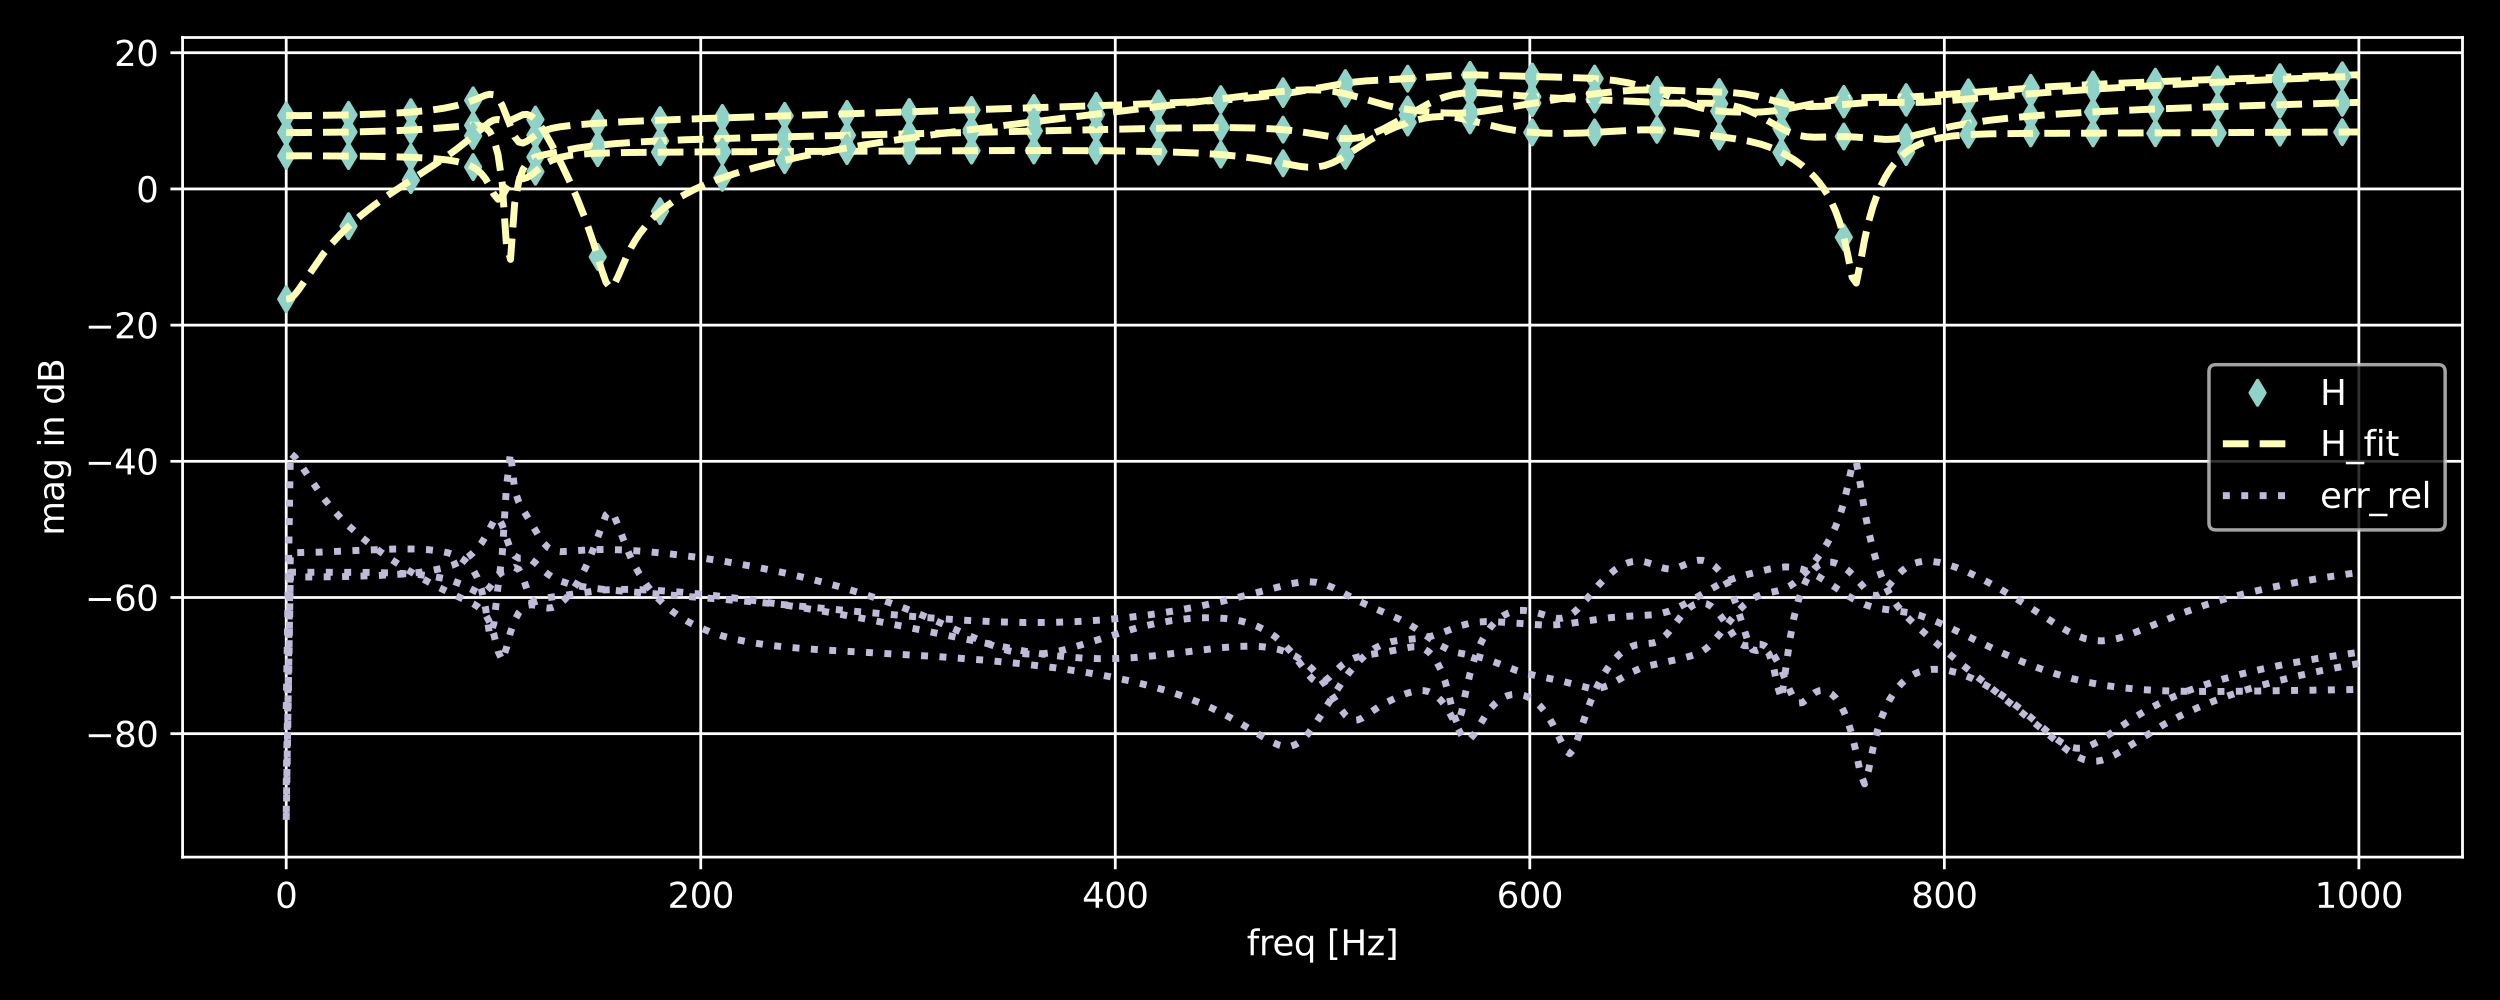 <?xml version="1.0" encoding="utf-8" standalone="no"?>
<!DOCTYPE svg PUBLIC "-//W3C//DTD SVG 1.1//EN"
  "http://www.w3.org/Graphics/SVG/1.1/DTD/svg11.dtd">
<svg xmlns:xlink="http://www.w3.org/1999/xlink" width="720pt" height="288pt" viewBox="0 0 720 288" xmlns="http://www.w3.org/2000/svg" version="1.1">
 <defs>
  <style type="text/css">*{stroke-linejoin: round; stroke-linecap: butt}</style>
 </defs>
 <g id="figure_1">
  <g id="patch_1">
   <path d="M 0 288 
L 720 288 
L 720 0 
L 0 0 
z
"/>
  </g>
  <g id="axes_1">
   <g id="patch_2">
    <path d="M 52.583 246.844 
L 709.2 246.844 
L 709.2 10.8 
L 52.583 10.8 
z
"/>
   </g>
   <g id="matplotlib.axis_1">
    <g id="xtick_1">
     <g id="line2d_1">
      <path d="M 82.429 246.844 
L 82.429 10.8 
" clip-path="url(#pd64d707477)" style="fill: none; stroke: #ffffff; stroke-width: 0.8; stroke-linecap: square"/>
     </g>
     <g id="line2d_2">
      <defs>
       <path id="m10777ca46f" d="M 0 0 
L 0 3.5 
" style="stroke: #ffffff; stroke-width: 0.8"/>
      </defs>
      <g>
       <use xlink:href="#m10777ca46f" x="82.429" y="246.844" style="fill: #ffffff; stroke: #ffffff; stroke-width: 0.8"/>
      </g>
     </g>
     <g id="text_1">
      <!-- 0 -->
      <g style="fill: #ffffff" transform="translate(79.248 261.442)scale(0.1 -0.1)">
       <defs>
        <path id="DejaVuSans-30" d="M 2034 4250 
Q 1547 4250 1301 3770 
Q 1056 3291 1056 2328 
Q 1056 1369 1301 889 
Q 1547 409 2034 409 
Q 2525 409 2770 889 
Q 3016 1369 3016 2328 
Q 3016 3291 2770 3770 
Q 2525 4250 2034 4250 
z
M 2034 4750 
Q 2819 4750 3233 4129 
Q 3647 3509 3647 2328 
Q 3647 1150 3233 529 
Q 2819 -91 2034 -91 
Q 1250 -91 836 529 
Q 422 1150 422 2328 
Q 422 3509 836 4129 
Q 1250 4750 2034 4750 
z
" transform="scale(0.016)"/>
       </defs>
       <use xlink:href="#DejaVuSans-30"/>
      </g>
     </g>
    </g>
    <g id="xtick_2">
     <g id="line2d_3">
      <path d="M 201.814 246.844 
L 201.814 10.8 
" clip-path="url(#pd64d707477)" style="fill: none; stroke: #ffffff; stroke-width: 0.8; stroke-linecap: square"/>
     </g>
     <g id="line2d_4">
      <g>
       <use xlink:href="#m10777ca46f" x="201.814" y="246.844" style="fill: #ffffff; stroke: #ffffff; stroke-width: 0.8"/>
      </g>
     </g>
     <g id="text_2">
      <!-- 200 -->
      <g style="fill: #ffffff" transform="translate(192.27 261.442)scale(0.1 -0.1)">
       <defs>
        <path id="DejaVuSans-32" d="M 1228 531 
L 3431 531 
L 3431 0 
L 469 0 
L 469 531 
Q 828 903 1448 1529 
Q 2069 2156 2228 2338 
Q 2531 2678 2651 2914 
Q 2772 3150 2772 3378 
Q 2772 3750 2511 3984 
Q 2250 4219 1831 4219 
Q 1534 4219 1204 4116 
Q 875 4013 500 3803 
L 500 4441 
Q 881 4594 1212 4672 
Q 1544 4750 1819 4750 
Q 2544 4750 2975 4387 
Q 3406 4025 3406 3419 
Q 3406 3131 3298 2873 
Q 3191 2616 2906 2266 
Q 2828 2175 2409 1742 
Q 1991 1309 1228 531 
z
" transform="scale(0.016)"/>
       </defs>
       <use xlink:href="#DejaVuSans-32"/>
       <use xlink:href="#DejaVuSans-30" x="63.623"/>
       <use xlink:href="#DejaVuSans-30" x="127.246"/>
      </g>
     </g>
    </g>
    <g id="xtick_3">
     <g id="line2d_5">
      <path d="M 321.199 246.844 
L 321.199 10.8 
" clip-path="url(#pd64d707477)" style="fill: none; stroke: #ffffff; stroke-width: 0.8; stroke-linecap: square"/>
     </g>
     <g id="line2d_6">
      <g>
       <use xlink:href="#m10777ca46f" x="321.199" y="246.844" style="fill: #ffffff; stroke: #ffffff; stroke-width: 0.8"/>
      </g>
     </g>
     <g id="text_3">
      <!-- 400 -->
      <g style="fill: #ffffff" transform="translate(311.655 261.442)scale(0.1 -0.1)">
       <defs>
        <path id="DejaVuSans-34" d="M 2419 4116 
L 825 1625 
L 2419 1625 
L 2419 4116 
z
M 2253 4666 
L 3047 4666 
L 3047 1625 
L 3713 1625 
L 3713 1100 
L 3047 1100 
L 3047 0 
L 2419 0 
L 2419 1100 
L 313 1100 
L 313 1709 
L 2253 4666 
z
" transform="scale(0.016)"/>
       </defs>
       <use xlink:href="#DejaVuSans-34"/>
       <use xlink:href="#DejaVuSans-30" x="63.623"/>
       <use xlink:href="#DejaVuSans-30" x="127.246"/>
      </g>
     </g>
    </g>
    <g id="xtick_4">
     <g id="line2d_7">
      <path d="M 440.584 246.844 
L 440.584 10.8 
" clip-path="url(#pd64d707477)" style="fill: none; stroke: #ffffff; stroke-width: 0.8; stroke-linecap: square"/>
     </g>
     <g id="line2d_8">
      <g>
       <use xlink:href="#m10777ca46f" x="440.584" y="246.844" style="fill: #ffffff; stroke: #ffffff; stroke-width: 0.8"/>
      </g>
     </g>
     <g id="text_4">
      <!-- 600 -->
      <g style="fill: #ffffff" transform="translate(431.04 261.442)scale(0.1 -0.1)">
       <defs>
        <path id="DejaVuSans-36" d="M 2113 2584 
Q 1688 2584 1439 2293 
Q 1191 2003 1191 1497 
Q 1191 994 1439 701 
Q 1688 409 2113 409 
Q 2538 409 2786 701 
Q 3034 994 3034 1497 
Q 3034 2003 2786 2293 
Q 2538 2584 2113 2584 
z
M 3366 4563 
L 3366 3988 
Q 3128 4100 2886 4159 
Q 2644 4219 2406 4219 
Q 1781 4219 1451 3797 
Q 1122 3375 1075 2522 
Q 1259 2794 1537 2939 
Q 1816 3084 2150 3084 
Q 2853 3084 3261 2657 
Q 3669 2231 3669 1497 
Q 3669 778 3244 343 
Q 2819 -91 2113 -91 
Q 1303 -91 875 529 
Q 447 1150 447 2328 
Q 447 3434 972 4092 
Q 1497 4750 2381 4750 
Q 2619 4750 2861 4703 
Q 3103 4656 3366 4563 
z
" transform="scale(0.016)"/>
       </defs>
       <use xlink:href="#DejaVuSans-36"/>
       <use xlink:href="#DejaVuSans-30" x="63.623"/>
       <use xlink:href="#DejaVuSans-30" x="127.246"/>
      </g>
     </g>
    </g>
    <g id="xtick_5">
     <g id="line2d_9">
      <path d="M 559.969 246.844 
L 559.969 10.8 
" clip-path="url(#pd64d707477)" style="fill: none; stroke: #ffffff; stroke-width: 0.8; stroke-linecap: square"/>
     </g>
     <g id="line2d_10">
      <g>
       <use xlink:href="#m10777ca46f" x="559.969" y="246.844" style="fill: #ffffff; stroke: #ffffff; stroke-width: 0.8"/>
      </g>
     </g>
     <g id="text_5">
      <!-- 800 -->
      <g style="fill: #ffffff" transform="translate(550.425 261.442)scale(0.1 -0.1)">
       <defs>
        <path id="DejaVuSans-38" d="M 2034 2216 
Q 1584 2216 1326 1975 
Q 1069 1734 1069 1313 
Q 1069 891 1326 650 
Q 1584 409 2034 409 
Q 2484 409 2743 651 
Q 3003 894 3003 1313 
Q 3003 1734 2745 1975 
Q 2488 2216 2034 2216 
z
M 1403 2484 
Q 997 2584 770 2862 
Q 544 3141 544 3541 
Q 544 4100 942 4425 
Q 1341 4750 2034 4750 
Q 2731 4750 3128 4425 
Q 3525 4100 3525 3541 
Q 3525 3141 3298 2862 
Q 3072 2584 2669 2484 
Q 3125 2378 3379 2068 
Q 3634 1759 3634 1313 
Q 3634 634 3220 271 
Q 2806 -91 2034 -91 
Q 1263 -91 848 271 
Q 434 634 434 1313 
Q 434 1759 690 2068 
Q 947 2378 1403 2484 
z
M 1172 3481 
Q 1172 3119 1398 2916 
Q 1625 2713 2034 2713 
Q 2441 2713 2670 2916 
Q 2900 3119 2900 3481 
Q 2900 3844 2670 4047 
Q 2441 4250 2034 4250 
Q 1625 4250 1398 4047 
Q 1172 3844 1172 3481 
z
" transform="scale(0.016)"/>
       </defs>
       <use xlink:href="#DejaVuSans-38"/>
       <use xlink:href="#DejaVuSans-30" x="63.623"/>
       <use xlink:href="#DejaVuSans-30" x="127.246"/>
      </g>
     </g>
    </g>
    <g id="xtick_6">
     <g id="line2d_11">
      <path d="M 679.354 246.844 
L 679.354 10.8 
" clip-path="url(#pd64d707477)" style="fill: none; stroke: #ffffff; stroke-width: 0.8; stroke-linecap: square"/>
     </g>
     <g id="line2d_12">
      <g>
       <use xlink:href="#m10777ca46f" x="679.354" y="246.844" style="fill: #ffffff; stroke: #ffffff; stroke-width: 0.8"/>
      </g>
     </g>
     <g id="text_6">
      <!-- 1000 -->
      <g style="fill: #ffffff" transform="translate(666.629 261.442)scale(0.1 -0.1)">
       <defs>
        <path id="DejaVuSans-31" d="M 794 531 
L 1825 531 
L 1825 4091 
L 703 3866 
L 703 4441 
L 1819 4666 
L 2450 4666 
L 2450 531 
L 3481 531 
L 3481 0 
L 794 0 
L 794 531 
z
" transform="scale(0.016)"/>
       </defs>
       <use xlink:href="#DejaVuSans-31"/>
       <use xlink:href="#DejaVuSans-30" x="63.623"/>
       <use xlink:href="#DejaVuSans-30" x="127.246"/>
       <use xlink:href="#DejaVuSans-30" x="190.869"/>
      </g>
     </g>
    </g>
    <g id="text_7">
     <!-- freq [Hz] -->
     <g style="fill: #ffffff" transform="translate(359.062 275.12)scale(0.1 -0.1)">
      <defs>
       <path id="DejaVuSans-66" d="M 2375 4863 
L 2375 4384 
L 1825 4384 
Q 1516 4384 1395 4259 
Q 1275 4134 1275 3809 
L 1275 3500 
L 2222 3500 
L 2222 3053 
L 1275 3053 
L 1275 0 
L 697 0 
L 697 3053 
L 147 3053 
L 147 3500 
L 697 3500 
L 697 3744 
Q 697 4328 969 4595 
Q 1241 4863 1831 4863 
L 2375 4863 
z
" transform="scale(0.016)"/>
       <path id="DejaVuSans-72" d="M 2631 2963 
Q 2534 3019 2420 3045 
Q 2306 3072 2169 3072 
Q 1681 3072 1420 2755 
Q 1159 2438 1159 1844 
L 1159 0 
L 581 0 
L 581 3500 
L 1159 3500 
L 1159 2956 
Q 1341 3275 1631 3429 
Q 1922 3584 2338 3584 
Q 2397 3584 2469 3576 
Q 2541 3569 2628 3553 
L 2631 2963 
z
" transform="scale(0.016)"/>
       <path id="DejaVuSans-65" d="M 3597 1894 
L 3597 1613 
L 953 1613 
Q 991 1019 1311 708 
Q 1631 397 2203 397 
Q 2534 397 2845 478 
Q 3156 559 3463 722 
L 3463 178 
Q 3153 47 2828 -22 
Q 2503 -91 2169 -91 
Q 1331 -91 842 396 
Q 353 884 353 1716 
Q 353 2575 817 3079 
Q 1281 3584 2069 3584 
Q 2775 3584 3186 3129 
Q 3597 2675 3597 1894 
z
M 3022 2063 
Q 3016 2534 2758 2815 
Q 2500 3097 2075 3097 
Q 1594 3097 1305 2825 
Q 1016 2553 972 2059 
L 3022 2063 
z
" transform="scale(0.016)"/>
       <path id="DejaVuSans-71" d="M 947 1747 
Q 947 1113 1208 752 
Q 1469 391 1925 391 
Q 2381 391 2643 752 
Q 2906 1113 2906 1747 
Q 2906 2381 2643 2742 
Q 2381 3103 1925 3103 
Q 1469 3103 1208 2742 
Q 947 2381 947 1747 
z
M 2906 525 
Q 2725 213 2448 61 
Q 2172 -91 1784 -91 
Q 1150 -91 751 415 
Q 353 922 353 1747 
Q 353 2572 751 3078 
Q 1150 3584 1784 3584 
Q 2172 3584 2448 3432 
Q 2725 3281 2906 2969 
L 2906 3500 
L 3481 3500 
L 3481 -1331 
L 2906 -1331 
L 2906 525 
z
" transform="scale(0.016)"/>
       <path id="DejaVuSans-20" transform="scale(0.016)"/>
       <path id="DejaVuSans-5b" d="M 550 4863 
L 1875 4863 
L 1875 4416 
L 1125 4416 
L 1125 -397 
L 1875 -397 
L 1875 -844 
L 550 -844 
L 550 4863 
z
" transform="scale(0.016)"/>
       <path id="DejaVuSans-48" d="M 628 4666 
L 1259 4666 
L 1259 2753 
L 3553 2753 
L 3553 4666 
L 4184 4666 
L 4184 0 
L 3553 0 
L 3553 2222 
L 1259 2222 
L 1259 0 
L 628 0 
L 628 4666 
z
" transform="scale(0.016)"/>
       <path id="DejaVuSans-7a" d="M 353 3500 
L 3084 3500 
L 3084 2975 
L 922 459 
L 3084 459 
L 3084 0 
L 275 0 
L 275 525 
L 2438 3041 
L 353 3041 
L 353 3500 
z
" transform="scale(0.016)"/>
       <path id="DejaVuSans-5d" d="M 1947 4863 
L 1947 -844 
L 622 -844 
L 622 -397 
L 1369 -397 
L 1369 4416 
L 622 4416 
L 622 4863 
L 1947 4863 
z
" transform="scale(0.016)"/>
      </defs>
      <use xlink:href="#DejaVuSans-66"/>
      <use xlink:href="#DejaVuSans-72" x="35.205"/>
      <use xlink:href="#DejaVuSans-65" x="74.068"/>
      <use xlink:href="#DejaVuSans-71" x="135.592"/>
      <use xlink:href="#DejaVuSans-20" x="199.068"/>
      <use xlink:href="#DejaVuSans-5b" x="230.855"/>
      <use xlink:href="#DejaVuSans-48" x="269.869"/>
      <use xlink:href="#DejaVuSans-7a" x="345.064"/>
      <use xlink:href="#DejaVuSans-5d" x="397.555"/>
     </g>
    </g>
   </g>
   <g id="matplotlib.axis_2">
    <g id="ytick_1">
     <g id="line2d_13">
      <path d="M 52.583 211.301 
L 709.2 211.301 
" clip-path="url(#pd64d707477)" style="fill: none; stroke: #ffffff; stroke-width: 0.8; stroke-linecap: square"/>
     </g>
     <g id="line2d_14">
      <defs>
       <path id="m6302c5c3bc" d="M 0 0 
L -3.5 0 
" style="stroke: #ffffff; stroke-width: 0.8"/>
      </defs>
      <g>
       <use xlink:href="#m6302c5c3bc" x="52.583" y="211.301" style="fill: #ffffff; stroke: #ffffff; stroke-width: 0.8"/>
      </g>
     </g>
     <g id="text_8">
      <!-- −80 -->
      <g style="fill: #ffffff" transform="translate(24.478 215.1)scale(0.1 -0.1)">
       <defs>
        <path id="DejaVuSans-2212" d="M 678 2272 
L 4684 2272 
L 4684 1741 
L 678 1741 
L 678 2272 
z
" transform="scale(0.016)"/>
       </defs>
       <use xlink:href="#DejaVuSans-2212"/>
       <use xlink:href="#DejaVuSans-38" x="83.789"/>
       <use xlink:href="#DejaVuSans-30" x="147.412"/>
      </g>
     </g>
    </g>
    <g id="ytick_2">
     <g id="line2d_15">
      <path d="M 52.583 172.078 
L 709.2 172.078 
" clip-path="url(#pd64d707477)" style="fill: none; stroke: #ffffff; stroke-width: 0.8; stroke-linecap: square"/>
     </g>
     <g id="line2d_16">
      <g>
       <use xlink:href="#m6302c5c3bc" x="52.583" y="172.078" style="fill: #ffffff; stroke: #ffffff; stroke-width: 0.8"/>
      </g>
     </g>
     <g id="text_9">
      <!-- −60 -->
      <g style="fill: #ffffff" transform="translate(24.478 175.878)scale(0.1 -0.1)">
       <use xlink:href="#DejaVuSans-2212"/>
       <use xlink:href="#DejaVuSans-36" x="83.789"/>
       <use xlink:href="#DejaVuSans-30" x="147.412"/>
      </g>
     </g>
    </g>
    <g id="ytick_3">
     <g id="line2d_17">
      <path d="M 52.583 132.856 
L 709.2 132.856 
" clip-path="url(#pd64d707477)" style="fill: none; stroke: #ffffff; stroke-width: 0.8; stroke-linecap: square"/>
     </g>
     <g id="line2d_18">
      <g>
       <use xlink:href="#m6302c5c3bc" x="52.583" y="132.856" style="fill: #ffffff; stroke: #ffffff; stroke-width: 0.8"/>
      </g>
     </g>
     <g id="text_10">
      <!-- −40 -->
      <g style="fill: #ffffff" transform="translate(24.478 136.655)scale(0.1 -0.1)">
       <use xlink:href="#DejaVuSans-2212"/>
       <use xlink:href="#DejaVuSans-34" x="83.789"/>
       <use xlink:href="#DejaVuSans-30" x="147.412"/>
      </g>
     </g>
    </g>
    <g id="ytick_4">
     <g id="line2d_19">
      <path d="M 52.583 93.633 
L 709.2 93.633 
" clip-path="url(#pd64d707477)" style="fill: none; stroke: #ffffff; stroke-width: 0.8; stroke-linecap: square"/>
     </g>
     <g id="line2d_20">
      <g>
       <use xlink:href="#m6302c5c3bc" x="52.583" y="93.633" style="fill: #ffffff; stroke: #ffffff; stroke-width: 0.8"/>
      </g>
     </g>
     <g id="text_11">
      <!-- −20 -->
      <g style="fill: #ffffff" transform="translate(24.478 97.432)scale(0.1 -0.1)">
       <use xlink:href="#DejaVuSans-2212"/>
       <use xlink:href="#DejaVuSans-32" x="83.789"/>
       <use xlink:href="#DejaVuSans-30" x="147.412"/>
      </g>
     </g>
    </g>
    <g id="ytick_5">
     <g id="line2d_21">
      <path d="M 52.583 54.411 
L 709.2 54.411 
" clip-path="url(#pd64d707477)" style="fill: none; stroke: #ffffff; stroke-width: 0.8; stroke-linecap: square"/>
     </g>
     <g id="line2d_22">
      <g>
       <use xlink:href="#m6302c5c3bc" x="52.583" y="54.411" style="fill: #ffffff; stroke: #ffffff; stroke-width: 0.8"/>
      </g>
     </g>
     <g id="text_12">
      <!-- 0 -->
      <g style="fill: #ffffff" transform="translate(39.22 58.21)scale(0.1 -0.1)">
       <use xlink:href="#DejaVuSans-30"/>
      </g>
     </g>
    </g>
    <g id="ytick_6">
     <g id="line2d_23">
      <path d="M 52.583 15.188 
L 709.2 15.188 
" clip-path="url(#pd64d707477)" style="fill: none; stroke: #ffffff; stroke-width: 0.8; stroke-linecap: square"/>
     </g>
     <g id="line2d_24">
      <g>
       <use xlink:href="#m6302c5c3bc" x="52.583" y="15.188" style="fill: #ffffff; stroke: #ffffff; stroke-width: 0.8"/>
      </g>
     </g>
     <g id="text_13">
      <!-- 20 -->
      <g style="fill: #ffffff" transform="translate(32.858 18.987)scale(0.1 -0.1)">
       <use xlink:href="#DejaVuSans-32"/>
       <use xlink:href="#DejaVuSans-30" x="63.623"/>
      </g>
     </g>
    </g>
    <g id="text_14">
     <!-- mag in dB -->
     <g style="fill: #ffffff" transform="translate(18.398 154.271)rotate(-90)scale(0.1 -0.1)">
      <defs>
       <path id="DejaVuSans-6d" d="M 3328 2828 
Q 3544 3216 3844 3400 
Q 4144 3584 4550 3584 
Q 5097 3584 5394 3201 
Q 5691 2819 5691 2113 
L 5691 0 
L 5113 0 
L 5113 2094 
Q 5113 2597 4934 2840 
Q 4756 3084 4391 3084 
Q 3944 3084 3684 2787 
Q 3425 2491 3425 1978 
L 3425 0 
L 2847 0 
L 2847 2094 
Q 2847 2600 2669 2842 
Q 2491 3084 2119 3084 
Q 1678 3084 1418 2786 
Q 1159 2488 1159 1978 
L 1159 0 
L 581 0 
L 581 3500 
L 1159 3500 
L 1159 2956 
Q 1356 3278 1631 3431 
Q 1906 3584 2284 3584 
Q 2666 3584 2933 3390 
Q 3200 3197 3328 2828 
z
" transform="scale(0.016)"/>
       <path id="DejaVuSans-61" d="M 2194 1759 
Q 1497 1759 1228 1600 
Q 959 1441 959 1056 
Q 959 750 1161 570 
Q 1363 391 1709 391 
Q 2188 391 2477 730 
Q 2766 1069 2766 1631 
L 2766 1759 
L 2194 1759 
z
M 3341 1997 
L 3341 0 
L 2766 0 
L 2766 531 
Q 2569 213 2275 61 
Q 1981 -91 1556 -91 
Q 1019 -91 701 211 
Q 384 513 384 1019 
Q 384 1609 779 1909 
Q 1175 2209 1959 2209 
L 2766 2209 
L 2766 2266 
Q 2766 2663 2505 2880 
Q 2244 3097 1772 3097 
Q 1472 3097 1187 3025 
Q 903 2953 641 2809 
L 641 3341 
Q 956 3463 1253 3523 
Q 1550 3584 1831 3584 
Q 2591 3584 2966 3190 
Q 3341 2797 3341 1997 
z
" transform="scale(0.016)"/>
       <path id="DejaVuSans-67" d="M 2906 1791 
Q 2906 2416 2648 2759 
Q 2391 3103 1925 3103 
Q 1463 3103 1205 2759 
Q 947 2416 947 1791 
Q 947 1169 1205 825 
Q 1463 481 1925 481 
Q 2391 481 2648 825 
Q 2906 1169 2906 1791 
z
M 3481 434 
Q 3481 -459 3084 -895 
Q 2688 -1331 1869 -1331 
Q 1566 -1331 1297 -1286 
Q 1028 -1241 775 -1147 
L 775 -588 
Q 1028 -725 1275 -790 
Q 1522 -856 1778 -856 
Q 2344 -856 2625 -561 
Q 2906 -266 2906 331 
L 2906 616 
Q 2728 306 2450 153 
Q 2172 0 1784 0 
Q 1141 0 747 490 
Q 353 981 353 1791 
Q 353 2603 747 3093 
Q 1141 3584 1784 3584 
Q 2172 3584 2450 3431 
Q 2728 3278 2906 2969 
L 2906 3500 
L 3481 3500 
L 3481 434 
z
" transform="scale(0.016)"/>
       <path id="DejaVuSans-69" d="M 603 3500 
L 1178 3500 
L 1178 0 
L 603 0 
L 603 3500 
z
M 603 4863 
L 1178 4863 
L 1178 4134 
L 603 4134 
L 603 4863 
z
" transform="scale(0.016)"/>
       <path id="DejaVuSans-6e" d="M 3513 2113 
L 3513 0 
L 2938 0 
L 2938 2094 
Q 2938 2591 2744 2837 
Q 2550 3084 2163 3084 
Q 1697 3084 1428 2787 
Q 1159 2491 1159 1978 
L 1159 0 
L 581 0 
L 581 3500 
L 1159 3500 
L 1159 2956 
Q 1366 3272 1645 3428 
Q 1925 3584 2291 3584 
Q 2894 3584 3203 3211 
Q 3513 2838 3513 2113 
z
" transform="scale(0.016)"/>
       <path id="DejaVuSans-64" d="M 2906 2969 
L 2906 4863 
L 3481 4863 
L 3481 0 
L 2906 0 
L 2906 525 
Q 2725 213 2448 61 
Q 2172 -91 1784 -91 
Q 1150 -91 751 415 
Q 353 922 353 1747 
Q 353 2572 751 3078 
Q 1150 3584 1784 3584 
Q 2172 3584 2448 3432 
Q 2725 3281 2906 2969 
z
M 947 1747 
Q 947 1113 1208 752 
Q 1469 391 1925 391 
Q 2381 391 2643 752 
Q 2906 1113 2906 1747 
Q 2906 2381 2643 2742 
Q 2381 3103 1925 3103 
Q 1469 3103 1208 2742 
Q 947 2381 947 1747 
z
" transform="scale(0.016)"/>
       <path id="DejaVuSans-42" d="M 1259 2228 
L 1259 519 
L 2272 519 
Q 2781 519 3026 730 
Q 3272 941 3272 1375 
Q 3272 1813 3026 2020 
Q 2781 2228 2272 2228 
L 1259 2228 
z
M 1259 4147 
L 1259 2741 
L 2194 2741 
Q 2656 2741 2882 2914 
Q 3109 3088 3109 3444 
Q 3109 3797 2882 3972 
Q 2656 4147 2194 4147 
L 1259 4147 
z
M 628 4666 
L 2241 4666 
Q 2963 4666 3353 4366 
Q 3744 4066 3744 3513 
Q 3744 3084 3544 2831 
Q 3344 2578 2956 2516 
Q 3422 2416 3680 2098 
Q 3938 1781 3938 1306 
Q 3938 681 3513 340 
Q 3088 0 2303 0 
L 628 0 
L 628 4666 
z
" transform="scale(0.016)"/>
      </defs>
      <use xlink:href="#DejaVuSans-6d"/>
      <use xlink:href="#DejaVuSans-61" x="97.412"/>
      <use xlink:href="#DejaVuSans-67" x="158.691"/>
      <use xlink:href="#DejaVuSans-20" x="222.168"/>
      <use xlink:href="#DejaVuSans-69" x="253.955"/>
      <use xlink:href="#DejaVuSans-6e" x="281.738"/>
      <use xlink:href="#DejaVuSans-20" x="345.117"/>
      <use xlink:href="#DejaVuSans-64" x="376.904"/>
      <use xlink:href="#DejaVuSans-42" x="440.381"/>
     </g>
    </g>
   </g>
   <g id="line2d_25">
    <defs>
     <path id="md8f84d7a55" d="M 0 3.536 
L 2.121 0 
L 0 -3.536 
L -2.121 0 
z
" style="stroke: #8dd3c7; stroke-linejoin: miter"/>
    </defs>
    <g clip-path="url(#pd64d707477)">
     <use xlink:href="#md8f84d7a55" x="82.429" y="38.152" style="fill: #8dd3c7; stroke: #8dd3c7; stroke-linejoin: miter"/>
     <use xlink:href="#md8f84d7a55" x="100.373" y="38.014" style="fill: #8dd3c7; stroke: #8dd3c7; stroke-linejoin: miter"/>
     <use xlink:href="#md8f84d7a55" x="118.316" y="37.463" style="fill: #8dd3c7; stroke: #8dd3c7; stroke-linejoin: miter"/>
     <use xlink:href="#md8f84d7a55" x="136.26" y="36.09" style="fill: #8dd3c7; stroke: #8dd3c7; stroke-linejoin: miter"/>
     <use xlink:href="#md8f84d7a55" x="154.204" y="45.245" style="fill: #8dd3c7; stroke: #8dd3c7; stroke-linejoin: miter"/>
     <use xlink:href="#md8f84d7a55" x="172.147" y="41.841" style="fill: #8dd3c7; stroke: #8dd3c7; stroke-linejoin: miter"/>
     <use xlink:href="#md8f84d7a55" x="190.091" y="40.581" style="fill: #8dd3c7; stroke: #8dd3c7; stroke-linejoin: miter"/>
     <use xlink:href="#md8f84d7a55" x="208.034" y="39.912" style="fill: #8dd3c7; stroke: #8dd3c7; stroke-linejoin: miter"/>
     <use xlink:href="#md8f84d7a55" x="225.978" y="39.411" style="fill: #8dd3c7; stroke: #8dd3c7; stroke-linejoin: miter"/>
     <use xlink:href="#md8f84d7a55" x="243.922" y="38.966" style="fill: #8dd3c7; stroke: #8dd3c7; stroke-linejoin: miter"/>
     <use xlink:href="#md8f84d7a55" x="261.865" y="38.54" style="fill: #8dd3c7; stroke: #8dd3c7; stroke-linejoin: miter"/>
     <use xlink:href="#md8f84d7a55" x="279.809" y="38.12" style="fill: #8dd3c7; stroke: #8dd3c7; stroke-linejoin: miter"/>
     <use xlink:href="#md8f84d7a55" x="297.753" y="37.702" style="fill: #8dd3c7; stroke: #8dd3c7; stroke-linejoin: miter"/>
     <use xlink:href="#md8f84d7a55" x="315.696" y="37.293" style="fill: #8dd3c7; stroke: #8dd3c7; stroke-linejoin: miter"/>
     <use xlink:href="#md8f84d7a55" x="333.64" y="36.926" style="fill: #8dd3c7; stroke: #8dd3c7; stroke-linejoin: miter"/>
     <use xlink:href="#md8f84d7a55" x="351.583" y="36.725" style="fill: #8dd3c7; stroke: #8dd3c7; stroke-linejoin: miter"/>
     <use xlink:href="#md8f84d7a55" x="369.527" y="37.338" style="fill: #8dd3c7; stroke: #8dd3c7; stroke-linejoin: miter"/>
     <use xlink:href="#md8f84d7a55" x="387.471" y="39.929" style="fill: #8dd3c7; stroke: #8dd3c7; stroke-linejoin: miter"/>
     <use xlink:href="#md8f84d7a55" x="405.414" y="33.19" style="fill: #8dd3c7; stroke: #8dd3c7; stroke-linejoin: miter"/>
     <use xlink:href="#md8f84d7a55" x="423.358" y="26.671" style="fill: #8dd3c7; stroke: #8dd3c7; stroke-linejoin: miter"/>
     <use xlink:href="#md8f84d7a55" x="441.302" y="27.88" style="fill: #8dd3c7; stroke: #8dd3c7; stroke-linejoin: miter"/>
     <use xlink:href="#md8f84d7a55" x="459.245" y="28.672" style="fill: #8dd3c7; stroke: #8dd3c7; stroke-linejoin: miter"/>
     <use xlink:href="#md8f84d7a55" x="477.189" y="29.56" style="fill: #8dd3c7; stroke: #8dd3c7; stroke-linejoin: miter"/>
     <use xlink:href="#md8f84d7a55" x="495.133" y="29.851" style="fill: #8dd3c7; stroke: #8dd3c7; stroke-linejoin: miter"/>
     <use xlink:href="#md8f84d7a55" x="513.076" y="37.044" style="fill: #8dd3c7; stroke: #8dd3c7; stroke-linejoin: miter"/>
     <use xlink:href="#md8f84d7a55" x="531.02" y="39.31" style="fill: #8dd3c7; stroke: #8dd3c7; stroke-linejoin: miter"/>
     <use xlink:href="#md8f84d7a55" x="548.963" y="39.534" style="fill: #8dd3c7; stroke: #8dd3c7; stroke-linejoin: miter"/>
     <use xlink:href="#md8f84d7a55" x="566.907" y="35.492" style="fill: #8dd3c7; stroke: #8dd3c7; stroke-linejoin: miter"/>
     <use xlink:href="#md8f84d7a55" x="584.851" y="33.42" style="fill: #8dd3c7; stroke: #8dd3c7; stroke-linejoin: miter"/>
     <use xlink:href="#md8f84d7a55" x="602.794" y="32.24" style="fill: #8dd3c7; stroke: #8dd3c7; stroke-linejoin: miter"/>
     <use xlink:href="#md8f84d7a55" x="620.738" y="31.402" style="fill: #8dd3c7; stroke: #8dd3c7; stroke-linejoin: miter"/>
     <use xlink:href="#md8f84d7a55" x="638.682" y="30.729" style="fill: #8dd3c7; stroke: #8dd3c7; stroke-linejoin: miter"/>
     <use xlink:href="#md8f84d7a55" x="656.625" y="30.148" style="fill: #8dd3c7; stroke: #8dd3c7; stroke-linejoin: miter"/>
     <use xlink:href="#md8f84d7a55" x="674.569" y="29.623" style="fill: #8dd3c7; stroke: #8dd3c7; stroke-linejoin: miter"/>
    </g>
   </g>
   <g id="line2d_26">
    <path d="M 82.429 38.152 
L 86.018 38.183 
L 101.569 38.016 
L 113.531 37.675 
L 121.905 37.247 
L 129.082 36.675 
L 136.26 36.063 
L 137.456 36.094 
L 138.652 36.289 
L 139.849 36.8 
L 141.045 37.917 
L 142.241 40.185 
L 143.437 44.552 
L 144.634 52.765 
L 145.83 70.337 
L 147.026 74.705 
L 148.222 58.614 
L 149.419 52.168 
L 150.615 48.79 
L 151.811 46.891 
L 153.007 45.823 
L 154.204 45.222 
L 156.596 44.579 
L 166.166 42.66 
L 170.951 41.986 
L 176.932 41.385 
L 185.306 40.809 
L 197.268 40.255 
L 215.212 39.673 
L 251.099 38.778 
L 337.229 36.874 
L 352.78 36.732 
L 361.153 36.855 
L 367.135 37.146 
L 371.92 37.585 
L 376.705 38.268 
L 386.274 39.86 
L 388.667 39.938 
L 391.059 39.716 
L 393.452 39.162 
L 395.844 38.305 
L 398.237 37.209 
L 401.826 35.28 
L 411.396 29.869 
L 413.788 28.768 
L 416.181 27.882 
L 418.573 27.243 
L 420.966 26.851 
L 423.358 26.674 
L 426.947 26.709 
L 431.732 27.056 
L 443.694 28.043 
L 452.068 28.445 
L 471.208 29.199 
L 480.778 29.696 
L 486.759 29.741 
L 492.74 29.749 
L 496.329 29.99 
L 498.721 30.357 
L 501.114 30.948 
L 503.506 31.8 
L 505.899 32.916 
L 509.487 34.959 
L 513.076 37.044 
L 515.469 38.173 
L 517.861 38.954 
L 520.254 39.375 
L 522.646 39.514 
L 526.235 39.442 
L 531.02 39.335 
L 534.608 39.483 
L 542.982 40.157 
L 545.375 40.069 
L 547.767 39.76 
L 551.356 38.993 
L 562.122 36.397 
L 566.907 35.518 
L 572.888 34.651 
L 580.066 33.854 
L 589.636 33.053 
L 601.598 32.298 
L 618.345 31.493 
L 641.074 30.639 
L 674.569 29.621 
L 679.354 29.489 
L 679.354 29.489 
" clip-path="url(#pd64d707477)" style="fill: none; stroke-dasharray: 7.4,3.2; stroke-dashoffset: 0; stroke: #feffb3; stroke-width: 2"/>
   </g>
   <g id="line2d_27">
    <path d="M 82.429 226.094 
L 83.625 159.187 
L 91.999 159.019 
L 103.961 158.486 
L 113.531 158.12 
L 119.513 158.115 
L 123.101 158.29 
L 126.69 158.711 
L 129.082 159.224 
L 131.475 160.061 
L 132.671 160.674 
L 133.867 161.485 
L 135.064 162.582 
L 136.26 164.111 
L 137.456 166.331 
L 138.652 169.724 
L 139.849 175.201 
L 141.045 182.915 
L 142.241 179.575 
L 143.437 168.873 
L 144.634 159.695 
L 145.83 140.557 
L 147.026 130.252 
L 148.222 141.113 
L 149.419 144.647 
L 150.615 146.801 
L 153.007 150.708 
L 155.4 154.764 
L 156.596 156.44 
L 157.792 157.655 
L 158.989 158.396 
L 160.185 158.76 
L 161.381 158.878 
L 163.773 158.771 
L 169.755 158.313 
L 174.54 158.238 
L 179.325 158.381 
L 185.306 158.771 
L 192.483 159.461 
L 200.857 160.508 
L 209.231 161.783 
L 217.604 163.279 
L 225.978 165.005 
L 234.352 166.981 
L 241.529 168.897 
L 248.707 171.044 
L 255.884 173.45 
L 261.865 175.673 
L 269.043 178.607 
L 278.613 182.845 
L 284.594 185.41 
L 288.183 186.728 
L 290.575 187.44 
L 292.968 187.976 
L 295.36 188.307 
L 297.753 188.417 
L 300.145 188.309 
L 302.538 188.001 
L 306.126 187.238 
L 309.715 186.229 
L 327.659 180.756 
L 332.444 179.646 
L 337.229 178.773 
L 342.014 178.172 
L 345.602 177.927 
L 349.191 177.893 
L 352.78 178.11 
L 355.172 178.424 
L 357.565 178.903 
L 359.957 179.577 
L 362.35 180.491 
L 364.742 181.699 
L 367.135 183.271 
L 369.527 185.293 
L 371.92 187.843 
L 374.312 190.918 
L 376.705 194.161 
L 377.901 195.509 
L 379.097 196.378 
L 380.293 196.589 
L 381.49 196.134 
L 382.686 195.194 
L 386.274 191.736 
L 387.471 190.825 
L 388.667 190.104 
L 389.863 189.56 
L 392.256 188.873 
L 395.844 188.297 
L 399.433 187.714 
L 406.611 186.307 
L 407.807 186.301 
L 409.003 186.485 
L 410.199 186.924 
L 411.396 187.691 
L 412.592 188.875 
L 413.788 190.585 
L 414.984 192.969 
L 416.181 196.225 
L 417.377 200.557 
L 418.573 205.686 
L 419.769 208.525 
L 420.966 204.981 
L 422.162 199.13 
L 423.358 194.052 
L 424.554 190.019 
L 425.75 186.823 
L 426.947 184.266 
L 428.143 182.206 
L 429.339 180.544 
L 430.535 179.206 
L 431.732 178.141 
L 432.928 177.309 
L 434.124 176.681 
L 435.32 176.233 
L 436.517 175.946 
L 437.713 175.804 
L 438.909 175.795 
L 441.302 176.118 
L 443.694 176.784 
L 447.283 177.894 
L 448.479 178.085 
L 449.675 178.074 
L 450.872 177.802 
L 452.068 177.237 
L 453.264 176.384 
L 454.46 175.288 
L 456.853 172.636 
L 460.441 168.449 
L 462.834 165.997 
L 465.226 164.008 
L 466.423 163.218 
L 467.619 162.576 
L 468.815 162.089 
L 470.011 161.764 
L 471.208 161.605 
L 472.404 161.612 
L 473.6 161.777 
L 475.993 162.497 
L 478.385 163.407 
L 479.581 163.739 
L 480.778 163.876 
L 481.974 163.775 
L 483.17 163.449 
L 487.955 161.547 
L 489.151 161.351 
L 490.348 161.382 
L 491.544 161.675 
L 492.74 162.257 
L 493.936 163.158 
L 495.133 164.409 
L 496.329 166.049 
L 497.525 168.127 
L 498.721 170.696 
L 499.917 173.802 
L 503.506 184.997 
L 504.702 187.104 
L 505.899 187.368 
L 507.095 186.906 
L 508.291 186.962 
L 509.487 188.319 
L 510.684 191.634 
L 511.88 197.489 
L 513.076 201.282 
L 515.469 184.261 
L 516.665 177.826 
L 517.861 173.118 
L 519.057 169.613 
L 520.254 166.994 
L 521.45 165.057 
L 522.646 163.664 
L 523.842 162.716 
L 525.039 162.139 
L 526.235 161.879 
L 527.431 161.897 
L 528.627 162.163 
L 529.824 162.659 
L 531.02 163.369 
L 532.216 164.283 
L 533.412 165.387 
L 535.805 168.034 
L 537.001 169.421 
L 538.197 170.633 
L 539.393 171.42 
L 540.59 171.55 
L 541.786 170.96 
L 542.982 169.814 
L 546.571 165.573 
L 547.767 164.418 
L 548.963 163.481 
L 550.16 162.759 
L 551.356 162.233 
L 552.552 161.881 
L 553.748 161.681 
L 556.141 161.647 
L 558.533 161.985 
L 560.926 162.592 
L 563.318 163.396 
L 566.907 164.873 
L 570.496 166.592 
L 575.281 169.171 
L 580.066 172.014 
L 586.047 175.844 
L 593.224 180.464 
L 595.617 181.833 
L 598.009 183.001 
L 600.402 183.886 
L 602.794 184.422 
L 605.187 184.577 
L 607.579 184.367 
L 609.972 183.849 
L 612.364 183.103 
L 615.953 181.726 
L 629.112 176.345 
L 635.093 174.248 
L 641.074 172.415 
L 647.055 170.814 
L 654.233 169.148 
L 661.41 167.709 
L 669.784 166.261 
L 679.354 164.847 
L 679.354 164.847 
" clip-path="url(#pd64d707477)" style="fill: none; stroke-dasharray: 2,3.3; stroke-dashoffset: 0; stroke: #bfbbd9; stroke-width: 2"/>
   </g>
   <g id="line2d_28">
    <g clip-path="url(#pd64d707477)">
     <use xlink:href="#md8f84d7a55" x="82.429" y="44.888" style="fill: #8dd3c7; stroke: #8dd3c7; stroke-linejoin: miter"/>
     <use xlink:href="#md8f84d7a55" x="100.373" y="44.949" style="fill: #8dd3c7; stroke: #8dd3c7; stroke-linejoin: miter"/>
     <use xlink:href="#md8f84d7a55" x="118.316" y="45.282" style="fill: #8dd3c7; stroke: #8dd3c7; stroke-linejoin: miter"/>
     <use xlink:href="#md8f84d7a55" x="136.26" y="48.119" style="fill: #8dd3c7; stroke: #8dd3c7; stroke-linejoin: miter"/>
     <use xlink:href="#md8f84d7a55" x="154.204" y="49.46" style="fill: #8dd3c7; stroke: #8dd3c7; stroke-linejoin: miter"/>
     <use xlink:href="#md8f84d7a55" x="172.147" y="44.114" style="fill: #8dd3c7; stroke: #8dd3c7; stroke-linejoin: miter"/>
     <use xlink:href="#md8f84d7a55" x="190.091" y="43.81" style="fill: #8dd3c7; stroke: #8dd3c7; stroke-linejoin: miter"/>
     <use xlink:href="#md8f84d7a55" x="208.034" y="43.702" style="fill: #8dd3c7; stroke: #8dd3c7; stroke-linejoin: miter"/>
     <use xlink:href="#md8f84d7a55" x="225.978" y="43.612" style="fill: #8dd3c7; stroke: #8dd3c7; stroke-linejoin: miter"/>
     <use xlink:href="#md8f84d7a55" x="243.922" y="43.526" style="fill: #8dd3c7; stroke: #8dd3c7; stroke-linejoin: miter"/>
     <use xlink:href="#md8f84d7a55" x="261.865" y="43.445" style="fill: #8dd3c7; stroke: #8dd3c7; stroke-linejoin: miter"/>
     <use xlink:href="#md8f84d7a55" x="279.809" y="43.38" style="fill: #8dd3c7; stroke: #8dd3c7; stroke-linejoin: miter"/>
     <use xlink:href="#md8f84d7a55" x="297.753" y="43.35" style="fill: #8dd3c7; stroke: #8dd3c7; stroke-linejoin: miter"/>
     <use xlink:href="#md8f84d7a55" x="315.696" y="43.404" style="fill: #8dd3c7; stroke: #8dd3c7; stroke-linejoin: miter"/>
     <use xlink:href="#md8f84d7a55" x="333.64" y="43.666" style="fill: #8dd3c7; stroke: #8dd3c7; stroke-linejoin: miter"/>
     <use xlink:href="#md8f84d7a55" x="351.583" y="44.514" style="fill: #8dd3c7; stroke: #8dd3c7; stroke-linejoin: miter"/>
     <use xlink:href="#md8f84d7a55" x="369.527" y="47.021" style="fill: #8dd3c7; stroke: #8dd3c7; stroke-linejoin: miter"/>
     <use xlink:href="#md8f84d7a55" x="387.471" y="44.867" style="fill: #8dd3c7; stroke: #8dd3c7; stroke-linejoin: miter"/>
     <use xlink:href="#md8f84d7a55" x="405.414" y="35.287" style="fill: #8dd3c7; stroke: #8dd3c7; stroke-linejoin: miter"/>
     <use xlink:href="#md8f84d7a55" x="423.358" y="34.682" style="fill: #8dd3c7; stroke: #8dd3c7; stroke-linejoin: miter"/>
     <use xlink:href="#md8f84d7a55" x="441.302" y="38.128" style="fill: #8dd3c7; stroke: #8dd3c7; stroke-linejoin: miter"/>
     <use xlink:href="#md8f84d7a55" x="459.245" y="38.139" style="fill: #8dd3c7; stroke: #8dd3c7; stroke-linejoin: miter"/>
     <use xlink:href="#md8f84d7a55" x="477.189" y="37.397" style="fill: #8dd3c7; stroke: #8dd3c7; stroke-linejoin: miter"/>
     <use xlink:href="#md8f84d7a55" x="495.133" y="39.327" style="fill: #8dd3c7; stroke: #8dd3c7; stroke-linejoin: miter"/>
     <use xlink:href="#md8f84d7a55" x="513.076" y="43.875" style="fill: #8dd3c7; stroke: #8dd3c7; stroke-linejoin: miter"/>
     <use xlink:href="#md8f84d7a55" x="531.02" y="68.339" style="fill: #8dd3c7; stroke: #8dd3c7; stroke-linejoin: miter"/>
     <use xlink:href="#md8f84d7a55" x="548.963" y="43.798" style="fill: #8dd3c7; stroke: #8dd3c7; stroke-linejoin: miter"/>
     <use xlink:href="#md8f84d7a55" x="566.907" y="38.78" style="fill: #8dd3c7; stroke: #8dd3c7; stroke-linejoin: miter"/>
     <use xlink:href="#md8f84d7a55" x="584.851" y="38.424" style="fill: #8dd3c7; stroke: #8dd3c7; stroke-linejoin: miter"/>
     <use xlink:href="#md8f84d7a55" x="602.794" y="38.42" style="fill: #8dd3c7; stroke: #8dd3c7; stroke-linejoin: miter"/>
     <use xlink:href="#md8f84d7a55" x="620.738" y="38.393" style="fill: #8dd3c7; stroke: #8dd3c7; stroke-linejoin: miter"/>
     <use xlink:href="#md8f84d7a55" x="638.682" y="38.317" style="fill: #8dd3c7; stroke: #8dd3c7; stroke-linejoin: miter"/>
     <use xlink:href="#md8f84d7a55" x="656.625" y="38.201" style="fill: #8dd3c7; stroke: #8dd3c7; stroke-linejoin: miter"/>
     <use xlink:href="#md8f84d7a55" x="674.569" y="38.056" style="fill: #8dd3c7; stroke: #8dd3c7; stroke-linejoin: miter"/>
    </g>
   </g>
   <g id="line2d_29">
    <path d="M 82.429 44.888 
L 88.41 44.871 
L 107.55 45.014 
L 118.316 45.282 
L 124.298 45.604 
L 129.082 46.095 
L 131.475 46.504 
L 133.867 47.127 
L 135.064 47.572 
L 136.26 48.155 
L 137.456 48.938 
L 138.652 50.015 
L 139.849 51.517 
L 141.045 53.558 
L 142.241 55.932 
L 143.437 57.391 
L 144.634 56.479 
L 145.83 54.365 
L 147.026 52.732 
L 148.222 51.907 
L 149.419 51.615 
L 150.615 51.468 
L 151.811 51.119 
L 153.007 50.412 
L 156.596 47.49 
L 157.792 46.725 
L 158.989 46.122 
L 161.381 45.295 
L 163.773 44.802 
L 167.362 44.39 
L 172.147 44.121 
L 180.521 43.925 
L 200.857 43.757 
L 294.164 43.343 
L 319.285 43.421 
L 333.64 43.656 
L 344.406 44.051 
L 351.583 44.514 
L 357.565 45.099 
L 362.35 45.747 
L 368.331 46.807 
L 374.312 47.909 
L 376.705 48.157 
L 379.097 48.126 
L 381.49 47.7 
L 383.882 46.83 
L 386.274 45.577 
L 389.863 43.295 
L 394.648 40.246 
L 398.237 38.277 
L 401.826 36.632 
L 405.414 35.298 
L 407.807 34.589 
L 410.199 34.044 
L 412.592 33.69 
L 414.984 33.552 
L 417.377 33.64 
L 419.769 33.938 
L 423.358 34.676 
L 432.928 36.967 
L 436.517 37.586 
L 440.105 38.024 
L 444.89 38.353 
L 449.675 38.447 
L 455.657 38.315 
L 464.03 37.845 
L 472.404 37.406 
L 477.189 37.395 
L 481.974 37.667 
L 486.759 38.19 
L 499.917 39.998 
L 503.506 40.627 
L 507.095 41.518 
L 509.487 42.32 
L 511.88 43.317 
L 514.272 44.527 
L 516.665 45.975 
L 519.057 47.706 
L 521.45 49.81 
L 522.646 51.048 
L 523.842 52.448 
L 525.039 54.051 
L 526.235 55.914 
L 527.431 58.116 
L 528.627 60.774 
L 529.824 64.066 
L 531.02 68.256 
L 532.216 73.669 
L 533.412 79.864 
L 534.608 81.522 
L 535.805 75.581 
L 537.001 68.996 
L 538.197 63.711 
L 539.393 59.521 
L 540.59 56.13 
L 541.786 53.336 
L 542.982 51.004 
L 544.178 49.042 
L 545.375 47.386 
L 546.571 45.984 
L 547.767 44.797 
L 548.963 43.792 
L 551.356 42.225 
L 553.748 41.107 
L 556.141 40.312 
L 558.533 39.748 
L 562.122 39.193 
L 566.907 38.784 
L 572.888 38.549 
L 582.458 38.434 
L 679.354 38.008 
L 679.354 38.008 
" clip-path="url(#pd64d707477)" style="fill: none; stroke-dasharray: 7.4,3.2; stroke-dashoffset: 0; stroke: #feffb3; stroke-width: 2"/>
   </g>
   <g id="line2d_30">
    <path d="M 82.429 236.114 
L 83.625 166.225 
L 97.98 166.084 
L 108.746 165.758 
L 115.924 165.328 
L 120.709 164.854 
L 124.298 164.32 
L 127.886 163.526 
L 130.279 162.766 
L 132.671 161.713 
L 133.867 161.029 
L 135.064 160.203 
L 136.26 159.197 
L 137.456 157.957 
L 138.652 156.42 
L 139.849 154.516 
L 142.241 149.955 
L 143.437 149.077 
L 144.634 151.163 
L 145.83 154.882 
L 147.026 158.139 
L 148.222 160.092 
L 149.419 160.772 
L 151.811 160.767 
L 153.007 161.239 
L 154.204 162.162 
L 156.596 164.389 
L 157.792 165.35 
L 158.989 166.146 
L 161.381 167.321 
L 163.773 168.111 
L 166.166 168.671 
L 169.755 169.265 
L 174.54 169.824 
L 184.11 170.653 
L 217.604 173.388 
L 246.314 176.065 
L 265.454 177.765 
L 277.416 178.618 
L 286.986 179.087 
L 295.36 179.284 
L 302.538 179.259 
L 309.715 179.032 
L 316.892 178.589 
L 324.07 177.922 
L 331.247 177.03 
L 338.425 175.912 
L 345.602 174.568 
L 352.78 172.991 
L 359.957 171.184 
L 371.92 168.083 
L 374.312 167.685 
L 376.705 167.521 
L 379.097 167.692 
L 381.49 168.269 
L 383.882 169.233 
L 387.471 171.103 
L 391.059 172.988 
L 394.648 174.647 
L 403.022 178.327 
L 405.414 179.597 
L 407.807 181.05 
L 411.396 183.531 
L 414.984 185.968 
L 417.377 187.197 
L 419.769 187.979 
L 423.358 188.671 
L 425.75 189.162 
L 428.143 189.834 
L 431.732 191.157 
L 436.517 193.013 
L 438.909 193.766 
L 442.498 194.617 
L 449.675 196.13 
L 458.049 198.272 
L 459.245 198.32 
L 460.441 198.214 
L 461.638 197.943 
L 462.834 197.514 
L 465.226 196.297 
L 470.011 193.547 
L 472.404 192.499 
L 474.796 191.752 
L 478.385 190.962 
L 484.366 189.624 
L 487.955 188.627 
L 489.151 188.137 
L 490.348 187.485 
L 491.544 186.625 
L 492.74 185.537 
L 495.133 182.777 
L 499.917 176.688 
L 502.31 174.242 
L 503.506 173.268 
L 504.702 172.468 
L 505.899 171.833 
L 507.095 171.348 
L 509.487 170.702 
L 511.88 170.186 
L 513.076 169.842 
L 514.272 169.375 
L 515.469 168.751 
L 516.665 167.958 
L 517.861 166.998 
L 520.254 164.637 
L 522.646 161.784 
L 525.039 158.424 
L 526.235 156.484 
L 527.431 154.286 
L 528.627 151.723 
L 529.824 148.625 
L 531.02 144.727 
L 532.216 139.701 
L 533.412 133.981 
L 534.608 132.956 
L 535.805 139.68 
L 537.001 147.067 
L 538.197 153.166 
L 539.393 158.153 
L 540.59 162.283 
L 541.786 165.722 
L 542.982 168.585 
L 544.178 170.968 
L 545.375 172.961 
L 546.571 174.651 
L 548.963 177.424 
L 551.356 179.751 
L 556.141 183.951 
L 564.515 190.953 
L 574.084 198.631 
L 583.654 206.336 
L 595.617 216.216 
L 598.009 217.761 
L 599.206 218.364 
L 600.402 218.823 
L 601.598 219.121 
L 602.794 219.245 
L 603.991 219.196 
L 605.187 218.982 
L 606.383 218.619 
L 608.775 217.543 
L 611.168 216.161 
L 623.13 208.69 
L 627.915 206.154 
L 632.7 203.92 
L 637.485 201.946 
L 642.27 200.191 
L 648.251 198.249 
L 654.233 196.539 
L 661.41 194.733 
L 668.588 193.143 
L 676.961 191.511 
L 679.354 191.081 
L 679.354 191.081 
" clip-path="url(#pd64d707477)" style="fill: none; stroke-dasharray: 2,3.3; stroke-dashoffset: 0; stroke: #bfbbd9; stroke-width: 2"/>
   </g>
   <g id="line2d_31">
    <g clip-path="url(#pd64d707477)">
     <use xlink:href="#md8f84d7a55" x="82.429" y="33.277" style="fill: #8dd3c7; stroke: #8dd3c7; stroke-linejoin: miter"/>
     <use xlink:href="#md8f84d7a55" x="100.373" y="33.089" style="fill: #8dd3c7; stroke: #8dd3c7; stroke-linejoin: miter"/>
     <use xlink:href="#md8f84d7a55" x="118.316" y="32.294" style="fill: #8dd3c7; stroke: #8dd3c7; stroke-linejoin: miter"/>
     <use xlink:href="#md8f84d7a55" x="136.26" y="28.901" style="fill: #8dd3c7; stroke: #8dd3c7; stroke-linejoin: miter"/>
     <use xlink:href="#md8f84d7a55" x="154.204" y="38.938" style="fill: #8dd3c7; stroke: #8dd3c7; stroke-linejoin: miter"/>
     <use xlink:href="#md8f84d7a55" x="172.147" y="35.484" style="fill: #8dd3c7; stroke: #8dd3c7; stroke-linejoin: miter"/>
     <use xlink:href="#md8f84d7a55" x="190.091" y="34.605" style="fill: #8dd3c7; stroke: #8dd3c7; stroke-linejoin: miter"/>
     <use xlink:href="#md8f84d7a55" x="208.034" y="33.96" style="fill: #8dd3c7; stroke: #8dd3c7; stroke-linejoin: miter"/>
     <use xlink:href="#md8f84d7a55" x="225.978" y="33.38" style="fill: #8dd3c7; stroke: #8dd3c7; stroke-linejoin: miter"/>
     <use xlink:href="#md8f84d7a55" x="243.922" y="32.815" style="fill: #8dd3c7; stroke: #8dd3c7; stroke-linejoin: miter"/>
     <use xlink:href="#md8f84d7a55" x="261.865" y="32.249" style="fill: #8dd3c7; stroke: #8dd3c7; stroke-linejoin: miter"/>
     <use xlink:href="#md8f84d7a55" x="279.809" y="31.673" style="fill: #8dd3c7; stroke: #8dd3c7; stroke-linejoin: miter"/>
     <use xlink:href="#md8f84d7a55" x="297.753" y="31.083" style="fill: #8dd3c7; stroke: #8dd3c7; stroke-linejoin: miter"/>
     <use xlink:href="#md8f84d7a55" x="315.696" y="30.467" style="fill: #8dd3c7; stroke: #8dd3c7; stroke-linejoin: miter"/>
     <use xlink:href="#md8f84d7a55" x="333.64" y="29.781" style="fill: #8dd3c7; stroke: #8dd3c7; stroke-linejoin: miter"/>
     <use xlink:href="#md8f84d7a55" x="351.583" y="28.861" style="fill: #8dd3c7; stroke: #8dd3c7; stroke-linejoin: miter"/>
     <use xlink:href="#md8f84d7a55" x="369.527" y="27.074" style="fill: #8dd3c7; stroke: #8dd3c7; stroke-linejoin: miter"/>
     <use xlink:href="#md8f84d7a55" x="387.471" y="23.927" style="fill: #8dd3c7; stroke: #8dd3c7; stroke-linejoin: miter"/>
     <use xlink:href="#md8f84d7a55" x="405.414" y="22.661" style="fill: #8dd3c7; stroke: #8dd3c7; stroke-linejoin: miter"/>
     <use xlink:href="#md8f84d7a55" x="423.358" y="21.552" style="fill: #8dd3c7; stroke: #8dd3c7; stroke-linejoin: miter"/>
     <use xlink:href="#md8f84d7a55" x="441.302" y="22.044" style="fill: #8dd3c7; stroke: #8dd3c7; stroke-linejoin: miter"/>
     <use xlink:href="#md8f84d7a55" x="459.245" y="22.63" style="fill: #8dd3c7; stroke: #8dd3c7; stroke-linejoin: miter"/>
     <use xlink:href="#md8f84d7a55" x="477.189" y="26.27" style="fill: #8dd3c7; stroke: #8dd3c7; stroke-linejoin: miter"/>
     <use xlink:href="#md8f84d7a55" x="495.133" y="31.993" style="fill: #8dd3c7; stroke: #8dd3c7; stroke-linejoin: miter"/>
     <use xlink:href="#md8f84d7a55" x="513.076" y="31.624" style="fill: #8dd3c7; stroke: #8dd3c7; stroke-linejoin: miter"/>
     <use xlink:href="#md8f84d7a55" x="531.02" y="28.479" style="fill: #8dd3c7; stroke: #8dd3c7; stroke-linejoin: miter"/>
     <use xlink:href="#md8f84d7a55" x="548.963" y="27.965" style="fill: #8dd3c7; stroke: #8dd3c7; stroke-linejoin: miter"/>
     <use xlink:href="#md8f84d7a55" x="566.907" y="26.594" style="fill: #8dd3c7; stroke: #8dd3c7; stroke-linejoin: miter"/>
     <use xlink:href="#md8f84d7a55" x="584.851" y="25.288" style="fill: #8dd3c7; stroke: #8dd3c7; stroke-linejoin: miter"/>
     <use xlink:href="#md8f84d7a55" x="602.794" y="24.312" style="fill: #8dd3c7; stroke: #8dd3c7; stroke-linejoin: miter"/>
     <use xlink:href="#md8f84d7a55" x="620.738" y="23.523" style="fill: #8dd3c7; stroke: #8dd3c7; stroke-linejoin: miter"/>
     <use xlink:href="#md8f84d7a55" x="638.682" y="22.843" style="fill: #8dd3c7; stroke: #8dd3c7; stroke-linejoin: miter"/>
     <use xlink:href="#md8f84d7a55" x="656.625" y="22.233" style="fill: #8dd3c7; stroke: #8dd3c7; stroke-linejoin: miter"/>
     <use xlink:href="#md8f84d7a55" x="674.569" y="21.672" style="fill: #8dd3c7; stroke: #8dd3c7; stroke-linejoin: miter"/>
    </g>
   </g>
   <g id="line2d_32">
    <path d="M 82.429 33.276 
L 87.214 33.29 
L 100.373 33.106 
L 111.139 32.735 
L 118.316 32.291 
L 124.298 31.693 
L 127.886 31.161 
L 131.475 30.413 
L 133.867 29.739 
L 136.26 28.884 
L 139.849 27.418 
L 141.045 27.138 
L 142.241 27.301 
L 143.437 28.274 
L 144.634 30.335 
L 148.222 39.395 
L 149.419 40.924 
L 150.615 41.197 
L 151.811 40.655 
L 154.204 38.949 
L 155.4 38.237 
L 156.596 37.684 
L 158.989 36.948 
L 161.381 36.499 
L 164.97 36.06 
L 170.951 35.569 
L 180.521 35.018 
L 196.072 34.365 
L 227.174 33.328 
L 324.07 30.165 
L 344.406 29.286 
L 355.172 28.615 
L 362.35 27.975 
L 368.331 27.246 
L 374.312 26.292 
L 388.667 23.765 
L 393.452 23.292 
L 400.629 22.917 
L 407.807 22.494 
L 419.769 21.603 
L 424.554 21.56 
L 432.928 21.799 
L 447.283 22.182 
L 456.853 22.49 
L 461.638 22.818 
L 465.226 23.223 
L 468.815 23.826 
L 472.404 24.682 
L 475.993 25.824 
L 479.581 27.217 
L 486.759 30.133 
L 489.151 30.895 
L 491.544 31.472 
L 493.936 31.863 
L 497.525 32.179 
L 502.31 32.323 
L 507.095 32.252 
L 510.684 31.961 
L 514.272 31.428 
L 521.45 30.007 
L 527.431 28.944 
L 532.216 28.361 
L 535.805 28.12 
L 540.59 28.033 
L 548.963 27.968 
L 554.945 27.622 
L 589.636 25.003 
L 607.579 24.086 
L 631.504 23.103 
L 664.999 21.965 
L 679.354 21.529 
L 679.354 21.529 
" clip-path="url(#pd64d707477)" style="fill: none; stroke-dasharray: 7.4,3.2; stroke-dashoffset: 0; stroke: #feffb3; stroke-width: 2"/>
   </g>
   <g id="line2d_33">
    <path d="M 82.429 234.066 
L 83.625 164.789 
L 107.55 164.862 
L 114.728 165.082 
L 120.709 165.495 
L 124.298 165.93 
L 127.886 166.612 
L 130.279 167.278 
L 132.671 168.184 
L 135.064 169.361 
L 137.456 170.547 
L 138.652 170.785 
L 139.849 170.389 
L 141.045 169.145 
L 143.437 165.636 
L 144.634 164.769 
L 145.83 164.531 
L 147.026 164.068 
L 148.222 163.446 
L 149.419 163.968 
L 150.615 166.36 
L 151.811 169.882 
L 153.007 172.596 
L 154.204 173.297 
L 157.792 172.122 
L 173.343 169.938 
L 178.128 169.74 
L 182.913 169.767 
L 188.895 170.018 
L 196.072 170.541 
L 204.446 171.367 
L 214.016 172.525 
L 224.782 174.049 
L 236.744 175.982 
L 248.707 178.143 
L 261.865 180.753 
L 295.36 187.581 
L 301.341 188.508 
L 307.323 189.203 
L 312.107 189.554 
L 316.892 189.702 
L 321.677 189.645 
L 326.462 189.398 
L 332.444 188.865 
L 340.817 187.856 
L 351.583 186.549 
L 356.368 186.175 
L 359.957 186.085 
L 363.546 186.247 
L 365.938 186.554 
L 368.331 187.074 
L 370.723 187.865 
L 373.116 189.002 
L 375.508 190.574 
L 376.705 191.555 
L 377.901 192.681 
L 379.097 193.965 
L 381.49 197.027 
L 383.882 200.672 
L 386.274 204.408 
L 387.471 205.945 
L 388.667 207.002 
L 389.863 207.46 
L 391.059 207.346 
L 392.256 206.816 
L 394.648 205.212 
L 397.041 203.595 
L 399.433 202.218 
L 403.022 200.515 
L 405.414 199.594 
L 407.807 198.979 
L 409.003 198.86 
L 410.199 198.915 
L 411.396 199.185 
L 412.592 199.709 
L 413.788 200.529 
L 414.984 201.682 
L 416.181 203.198 
L 417.377 205.086 
L 420.966 211.811 
L 422.162 213.044 
L 423.358 212.86 
L 424.554 211.443 
L 428.143 205.526 
L 429.339 203.949 
L 430.535 202.665 
L 431.732 201.655 
L 432.928 200.898 
L 434.124 200.371 
L 435.32 200.057 
L 436.517 199.945 
L 437.713 200.027 
L 438.909 200.302 
L 440.105 200.774 
L 441.302 201.453 
L 442.498 202.355 
L 443.694 203.504 
L 444.89 204.931 
L 446.087 206.673 
L 447.283 208.763 
L 450.872 216.157 
L 452.068 217.064 
L 453.264 215.657 
L 454.46 212.523 
L 456.853 205.309 
L 458.049 202.107 
L 459.245 199.273 
L 460.441 196.781 
L 461.638 194.597 
L 462.834 192.691 
L 464.03 191.039 
L 465.226 189.625 
L 466.423 188.435 
L 467.619 187.462 
L 468.815 186.698 
L 470.011 186.134 
L 471.208 185.754 
L 473.6 185.422 
L 475.993 185.197 
L 477.189 184.843 
L 478.385 184.169 
L 479.581 183.131 
L 480.778 181.778 
L 484.366 177.176 
L 485.563 175.885 
L 486.759 174.852 
L 487.955 174.117 
L 489.151 173.707 
L 490.348 173.636 
L 491.544 173.915 
L 492.74 174.548 
L 493.936 175.533 
L 495.133 176.859 
L 496.329 178.491 
L 499.917 184.05 
L 501.114 185.336 
L 502.31 185.954 
L 503.506 185.984 
L 505.899 185.498 
L 507.095 185.547 
L 508.291 186.014 
L 509.487 186.975 
L 510.684 188.467 
L 511.88 190.494 
L 513.076 193.018 
L 515.469 198.861 
L 516.665 201.276 
L 517.861 202.49 
L 519.057 202.37 
L 520.254 201.456 
L 521.45 200.373 
L 522.646 199.488 
L 523.842 198.952 
L 525.039 198.816 
L 526.235 199.096 
L 527.431 199.804 
L 528.627 200.967 
L 529.824 202.633 
L 531.02 204.886 
L 532.216 207.861 
L 533.412 211.767 
L 534.608 216.847 
L 535.805 222.799 
L 537.001 225.763 
L 538.197 221.564 
L 539.393 215.637 
L 540.59 210.751 
L 541.786 206.945 
L 542.982 203.948 
L 544.178 201.55 
L 545.375 199.605 
L 546.571 198.016 
L 547.767 196.713 
L 548.963 195.649 
L 550.16 194.788 
L 551.356 194.105 
L 552.552 193.578 
L 553.748 193.19 
L 556.141 192.773 
L 558.533 192.758 
L 560.926 193.068 
L 563.318 193.644 
L 565.711 194.443 
L 568.103 195.434 
L 571.692 197.233 
L 575.281 199.371 
L 578.869 201.828 
L 582.458 204.586 
L 587.243 208.636 
L 590.832 211.708 
L 593.224 213.515 
L 594.421 214.259 
L 595.617 214.854 
L 596.813 215.268 
L 598.009 215.482 
L 599.206 215.487 
L 600.402 215.291 
L 601.598 214.916 
L 603.991 213.746 
L 606.383 212.234 
L 614.757 206.586 
L 618.345 204.46 
L 621.934 202.561 
L 625.523 200.869 
L 630.308 198.89 
L 635.093 197.172 
L 639.878 195.668 
L 645.859 194.029 
L 651.84 192.607 
L 659.018 191.127 
L 667.391 189.647 
L 676.961 188.208 
L 679.354 187.882 
L 679.354 187.882 
" clip-path="url(#pd64d707477)" style="fill: none; stroke-dasharray: 2,3.3; stroke-dashoffset: 0; stroke: #bfbbd9; stroke-width: 2"/>
   </g>
   <g id="line2d_34">
    <g clip-path="url(#pd64d707477)">
     <use xlink:href="#md8f84d7a55" x="82.429" y="86.158" style="fill: #8dd3c7; stroke: #8dd3c7; stroke-linejoin: miter"/>
     <use xlink:href="#md8f84d7a55" x="100.373" y="65.136" style="fill: #8dd3c7; stroke: #8dd3c7; stroke-linejoin: miter"/>
     <use xlink:href="#md8f84d7a55" x="118.316" y="51.867" style="fill: #8dd3c7; stroke: #8dd3c7; stroke-linejoin: miter"/>
     <use xlink:href="#md8f84d7a55" x="136.26" y="39.137" style="fill: #8dd3c7; stroke: #8dd3c7; stroke-linejoin: miter"/>
     <use xlink:href="#md8f84d7a55" x="154.204" y="34.433" style="fill: #8dd3c7; stroke: #8dd3c7; stroke-linejoin: miter"/>
     <use xlink:href="#md8f84d7a55" x="172.147" y="73.985" style="fill: #8dd3c7; stroke: #8dd3c7; stroke-linejoin: miter"/>
     <use xlink:href="#md8f84d7a55" x="190.091" y="60.83" style="fill: #8dd3c7; stroke: #8dd3c7; stroke-linejoin: miter"/>
     <use xlink:href="#md8f84d7a55" x="208.034" y="51.201" style="fill: #8dd3c7; stroke: #8dd3c7; stroke-linejoin: miter"/>
     <use xlink:href="#md8f84d7a55" x="225.978" y="46.137" style="fill: #8dd3c7; stroke: #8dd3c7; stroke-linejoin: miter"/>
     <use xlink:href="#md8f84d7a55" x="243.922" y="42.581" style="fill: #8dd3c7; stroke: #8dd3c7; stroke-linejoin: miter"/>
     <use xlink:href="#md8f84d7a55" x="261.865" y="39.743" style="fill: #8dd3c7; stroke: #8dd3c7; stroke-linejoin: miter"/>
     <use xlink:href="#md8f84d7a55" x="279.809" y="37.302" style="fill: #8dd3c7; stroke: #8dd3c7; stroke-linejoin: miter"/>
     <use xlink:href="#md8f84d7a55" x="297.753" y="35.083" style="fill: #8dd3c7; stroke: #8dd3c7; stroke-linejoin: miter"/>
     <use xlink:href="#md8f84d7a55" x="315.696" y="32.963" style="fill: #8dd3c7; stroke: #8dd3c7; stroke-linejoin: miter"/>
     <use xlink:href="#md8f84d7a55" x="333.64" y="30.823" style="fill: #8dd3c7; stroke: #8dd3c7; stroke-linejoin: miter"/>
     <use xlink:href="#md8f84d7a55" x="351.583" y="28.543" style="fill: #8dd3c7; stroke: #8dd3c7; stroke-linejoin: miter"/>
     <use xlink:href="#md8f84d7a55" x="369.527" y="26.296" style="fill: #8dd3c7; stroke: #8dd3c7; stroke-linejoin: miter"/>
     <use xlink:href="#md8f84d7a55" x="387.471" y="26.997" style="fill: #8dd3c7; stroke: #8dd3c7; stroke-linejoin: miter"/>
     <use xlink:href="#md8f84d7a55" x="405.414" y="31.536" style="fill: #8dd3c7; stroke: #8dd3c7; stroke-linejoin: miter"/>
     <use xlink:href="#md8f84d7a55" x="423.358" y="32.46" style="fill: #8dd3c7; stroke: #8dd3c7; stroke-linejoin: miter"/>
     <use xlink:href="#md8f84d7a55" x="441.302" y="29.71" style="fill: #8dd3c7; stroke: #8dd3c7; stroke-linejoin: miter"/>
     <use xlink:href="#md8f84d7a55" x="459.245" y="27.018" style="fill: #8dd3c7; stroke: #8dd3c7; stroke-linejoin: miter"/>
     <use xlink:href="#md8f84d7a55" x="477.189" y="25.881" style="fill: #8dd3c7; stroke: #8dd3c7; stroke-linejoin: miter"/>
     <use xlink:href="#md8f84d7a55" x="495.133" y="26.493" style="fill: #8dd3c7; stroke: #8dd3c7; stroke-linejoin: miter"/>
     <use xlink:href="#md8f84d7a55" x="513.076" y="29.567" style="fill: #8dd3c7; stroke: #8dd3c7; stroke-linejoin: miter"/>
     <use xlink:href="#md8f84d7a55" x="531.02" y="30.078" style="fill: #8dd3c7; stroke: #8dd3c7; stroke-linejoin: miter"/>
     <use xlink:href="#md8f84d7a55" x="548.963" y="29.584" style="fill: #8dd3c7; stroke: #8dd3c7; stroke-linejoin: miter"/>
     <use xlink:href="#md8f84d7a55" x="566.907" y="28.519" style="fill: #8dd3c7; stroke: #8dd3c7; stroke-linejoin: miter"/>
     <use xlink:href="#md8f84d7a55" x="584.851" y="26.97" style="fill: #8dd3c7; stroke: #8dd3c7; stroke-linejoin: miter"/>
     <use xlink:href="#md8f84d7a55" x="602.794" y="25.679" style="fill: #8dd3c7; stroke: #8dd3c7; stroke-linejoin: miter"/>
     <use xlink:href="#md8f84d7a55" x="620.738" y="24.6" style="fill: #8dd3c7; stroke: #8dd3c7; stroke-linejoin: miter"/>
     <use xlink:href="#md8f84d7a55" x="638.682" y="23.664" style="fill: #8dd3c7; stroke: #8dd3c7; stroke-linejoin: miter"/>
     <use xlink:href="#md8f84d7a55" x="656.625" y="22.829" style="fill: #8dd3c7; stroke: #8dd3c7; stroke-linejoin: miter"/>
     <use xlink:href="#md8f84d7a55" x="674.569" y="22.068" style="fill: #8dd3c7; stroke: #8dd3c7; stroke-linejoin: miter"/>
    </g>
   </g>
   <g id="line2d_35">
    <path d="M 82.429 86.156 
L 83.625 85.977 
L 84.822 84.923 
L 86.018 83.411 
L 93.195 73.001 
L 95.588 70.107 
L 97.98 67.522 
L 100.373 65.189 
L 103.961 62.055 
L 107.55 59.247 
L 112.335 55.843 
L 119.513 51.116 
L 127.886 45.58 
L 131.475 42.989 
L 135.064 40.14 
L 141.045 35.152 
L 142.241 34.564 
L 143.437 34.409 
L 145.83 34.844 
L 147.026 34.672 
L 150.615 33.008 
L 151.811 32.96 
L 153.007 33.43 
L 154.204 34.424 
L 155.4 35.87 
L 156.596 37.662 
L 158.989 41.891 
L 161.381 46.59 
L 163.773 51.604 
L 166.166 57.012 
L 168.558 63.045 
L 170.951 70.039 
L 173.343 77.931 
L 174.54 81.311 
L 175.736 82.823 
L 176.932 81.833 
L 178.128 79.323 
L 180.521 73.769 
L 181.717 71.379 
L 182.913 69.285 
L 184.11 67.448 
L 186.502 64.381 
L 188.895 61.913 
L 191.287 59.868 
L 193.68 58.132 
L 196.072 56.629 
L 199.661 54.701 
L 203.249 53.063 
L 206.838 51.64 
L 211.623 49.992 
L 217.604 48.225 
L 223.586 46.695 
L 230.763 45.085 
L 239.137 43.435 
L 248.707 41.766 
L 260.669 39.911 
L 275.024 37.919 
L 294.164 35.511 
L 357.565 27.753 
L 368.331 26.42 
L 373.116 25.999 
L 376.705 25.852 
L 380.293 25.93 
L 383.882 26.301 
L 387.471 26.995 
L 391.059 27.958 
L 399.433 30.384 
L 403.022 31.151 
L 406.611 31.703 
L 411.396 32.21 
L 416.181 32.54 
L 419.769 32.609 
L 423.358 32.45 
L 426.947 32.072 
L 432.928 31.152 
L 452.068 28.005 
L 460.441 26.869 
L 466.423 26.249 
L 471.208 25.946 
L 475.993 25.866 
L 481.974 26.039 
L 492.74 26.418 
L 498.721 26.65 
L 502.31 27.032 
L 505.899 27.71 
L 510.684 28.961 
L 514.272 29.866 
L 516.665 30.314 
L 519.057 30.591 
L 521.45 30.698 
L 525.039 30.598 
L 531.02 30.079 
L 537.001 29.618 
L 541.786 29.516 
L 553.748 29.477 
L 559.73 29.117 
L 571.692 28.086 
L 588.439 26.694 
L 605.187 25.529 
L 625.523 24.341 
L 651.84 23.044 
L 679.354 21.875 
L 679.354 21.875 
" clip-path="url(#pd64d707477)" style="fill: none; stroke-dasharray: 7.4,3.2; stroke-dashoffset: 0; stroke: #feffb3; stroke-width: 2"/>
   </g>
   <g id="line2d_36">
    <path d="M 82.429 204.205 
L 83.625 130.514 
L 84.822 131.553 
L 86.018 133.051 
L 93.195 143.466 
L 95.588 146.393 
L 97.98 149.02 
L 100.373 151.399 
L 103.961 154.603 
L 107.55 157.47 
L 111.139 160.083 
L 115.924 163.257 
L 120.709 166.137 
L 125.494 168.741 
L 130.279 171.064 
L 136.26 173.876 
L 137.456 174.622 
L 138.652 175.603 
L 139.849 177.019 
L 141.045 179.225 
L 142.241 182.733 
L 143.437 187.584 
L 144.634 190.185 
L 145.83 186.667 
L 147.026 182.059 
L 148.222 178.684 
L 149.419 176.444 
L 150.615 175.06 
L 151.811 174.349 
L 153.007 174.164 
L 154.204 174.339 
L 156.596 174.992 
L 157.792 175.123 
L 158.989 174.981 
L 160.185 174.529 
L 161.381 173.77 
L 162.577 172.722 
L 163.773 171.409 
L 164.97 169.845 
L 166.166 168.033 
L 167.362 165.963 
L 168.558 163.612 
L 169.755 160.946 
L 170.951 157.939 
L 174.54 148.269 
L 175.736 147.242 
L 176.932 148.705 
L 178.128 151.656 
L 180.521 157.98 
L 181.717 160.711 
L 182.913 163.119 
L 184.11 165.247 
L 186.502 168.826 
L 188.895 171.72 
L 191.287 174.107 
L 193.68 176.104 
L 196.072 177.79 
L 198.465 179.223 
L 200.857 180.445 
L 204.446 181.953 
L 208.034 183.147 
L 211.623 184.092 
L 216.408 185.058 
L 221.193 185.777 
L 227.174 186.437 
L 235.548 187.094 
L 249.903 187.919 
L 270.239 189.108 
L 283.398 190.112 
L 294.164 191.155 
L 303.734 192.305 
L 312.107 193.537 
L 319.285 194.811 
L 325.266 196.068 
L 331.247 197.55 
L 336.032 198.937 
L 340.817 200.544 
L 345.602 202.415 
L 349.191 204.021 
L 352.78 205.821 
L 357.565 208.523 
L 365.938 213.54 
L 368.331 214.578 
L 369.527 214.888 
L 370.723 214.998 
L 371.92 214.86 
L 373.116 214.436 
L 374.312 213.705 
L 375.508 212.668 
L 376.705 211.352 
L 379.097 208.076 
L 382.686 202.387 
L 386.274 196.822 
L 388.667 193.542 
L 391.059 190.74 
L 393.452 188.471 
L 395.844 186.749 
L 398.237 185.548 
L 400.629 184.803 
L 403.022 184.408 
L 410.199 183.707 
L 412.592 183.128 
L 414.984 182.315 
L 420.966 180.11 
L 423.358 179.503 
L 425.75 179.142 
L 428.143 179.007 
L 431.732 179.123 
L 444.89 180.051 
L 448.479 179.917 
L 452.068 179.563 
L 458.049 178.681 
L 464.03 177.858 
L 468.815 177.489 
L 475.993 177.067 
L 478.385 176.67 
L 480.778 175.999 
L 483.17 175.021 
L 485.563 173.773 
L 495.133 168.289 
L 497.525 167.25 
L 499.917 166.397 
L 503.506 165.374 
L 509.487 163.916 
L 511.88 163.469 
L 514.272 163.263 
L 516.665 163.408 
L 519.057 163.955 
L 521.45 164.887 
L 523.842 166.14 
L 527.431 168.418 
L 532.216 171.613 
L 534.608 173.001 
L 537.001 174.1 
L 539.393 174.861 
L 541.786 175.324 
L 550.16 176.502 
L 552.552 177.128 
L 556.141 178.379 
L 559.73 179.908 
L 565.711 182.771 
L 576.477 187.98 
L 582.458 190.592 
L 587.243 192.451 
L 592.028 194.073 
L 596.813 195.442 
L 601.598 196.554 
L 606.383 197.422 
L 611.168 198.072 
L 617.149 198.623 
L 623.13 198.949 
L 630.308 199.128 
L 641.074 199.137 
L 660.214 198.862 
L 679.354 198.565 
L 679.354 198.565 
" clip-path="url(#pd64d707477)" style="fill: none; stroke-dasharray: 2,3.3; stroke-dashoffset: 0; stroke: #bfbbd9; stroke-width: 2"/>
   </g>
   <g id="patch_3">
    <path d="M 52.583 246.844 
L 52.583 10.8 
" style="fill: none; stroke: #ffffff; stroke-width: 0.8; stroke-linejoin: miter; stroke-linecap: square"/>
   </g>
   <g id="patch_4">
    <path d="M 709.2 246.844 
L 709.2 10.8 
" style="fill: none; stroke: #ffffff; stroke-width: 0.8; stroke-linejoin: miter; stroke-linecap: square"/>
   </g>
   <g id="patch_5">
    <path d="M 52.583 246.844 
L 709.2 246.844 
" style="fill: none; stroke: #ffffff; stroke-width: 0.8; stroke-linejoin: miter; stroke-linecap: square"/>
   </g>
   <g id="patch_6">
    <path d="M 52.583 10.8 
L 709.2 10.8 
" style="fill: none; stroke: #ffffff; stroke-width: 0.8; stroke-linejoin: miter; stroke-linecap: square"/>
   </g>
   <g id="legend_1">
    <g id="patch_7">
     <path d="M 638.183 152.617 
L 702.2 152.617 
Q 704.2 152.617 704.2 150.617 
L 704.2 107.027 
Q 704.2 105.027 702.2 105.027 
L 638.183 105.027 
Q 636.183 105.027 636.183 107.027 
L 636.183 150.617 
Q 636.183 152.617 638.183 152.617 
z
" style="opacity: 0.8; stroke: #cccccc; stroke-linejoin: miter"/>
    </g>
    <g id="line2d_37">
     <g>
      <use xlink:href="#md8f84d7a55" x="650.183" y="113.125" style="fill: #8dd3c7; stroke: #8dd3c7; stroke-linejoin: miter"/>
     </g>
    </g>
    <g id="text_15">
     <!-- H -->
     <g style="fill: #ffffff" transform="translate(668.183 116.625)scale(0.1 -0.1)">
      <use xlink:href="#DejaVuSans-48"/>
     </g>
    </g>
    <g id="line2d_38">
     <path d="M 640.183 127.803 
L 650.183 127.803 
L 660.183 127.803 
" style="fill: none; stroke-dasharray: 7.4,3.2; stroke-dashoffset: 0; stroke: #feffb3; stroke-width: 2"/>
    </g>
    <g id="text_16">
     <!-- H_fit -->
     <g style="fill: #ffffff" transform="translate(668.183 131.303)scale(0.1 -0.1)">
      <defs>
       <path id="DejaVuSans-5f" d="M 3263 -1063 
L 3263 -1509 
L -63 -1509 
L -63 -1063 
L 3263 -1063 
z
" transform="scale(0.016)"/>
       <path id="DejaVuSans-74" d="M 1172 4494 
L 1172 3500 
L 2356 3500 
L 2356 3053 
L 1172 3053 
L 1172 1153 
Q 1172 725 1289 603 
Q 1406 481 1766 481 
L 2356 481 
L 2356 0 
L 1766 0 
Q 1100 0 847 248 
Q 594 497 594 1153 
L 594 3053 
L 172 3053 
L 172 3500 
L 594 3500 
L 594 4494 
L 1172 4494 
z
" transform="scale(0.016)"/>
      </defs>
      <use xlink:href="#DejaVuSans-48"/>
      <use xlink:href="#DejaVuSans-5f" x="75.195"/>
      <use xlink:href="#DejaVuSans-66" x="125.195"/>
      <use xlink:href="#DejaVuSans-69" x="160.4"/>
      <use xlink:href="#DejaVuSans-74" x="188.184"/>
     </g>
    </g>
    <g id="line2d_39">
     <path d="M 640.183 142.759 
L 650.183 142.759 
L 660.183 142.759 
" style="fill: none; stroke-dasharray: 2,3.3; stroke-dashoffset: 0; stroke: #bfbbd9; stroke-width: 2"/>
    </g>
    <g id="text_17">
     <!-- err_rel -->
     <g style="fill: #ffffff" transform="translate(668.183 146.259)scale(0.1 -0.1)">
      <defs>
       <path id="DejaVuSans-6c" d="M 603 4863 
L 1178 4863 
L 1178 0 
L 603 0 
L 603 4863 
z
" transform="scale(0.016)"/>
      </defs>
      <use xlink:href="#DejaVuSans-65"/>
      <use xlink:href="#DejaVuSans-72" x="61.523"/>
      <use xlink:href="#DejaVuSans-72" x="100.887"/>
      <use xlink:href="#DejaVuSans-5f" x="142"/>
      <use xlink:href="#DejaVuSans-72" x="192"/>
      <use xlink:href="#DejaVuSans-65" x="230.863"/>
      <use xlink:href="#DejaVuSans-6c" x="292.387"/>
     </g>
    </g>
   </g>
  </g>
 </g>
 <defs>
  <clipPath id="pd64d707477">
   <rect x="52.583" y="10.8" width="656.617" height="236.044"/>
  </clipPath>
 </defs>
</svg>
